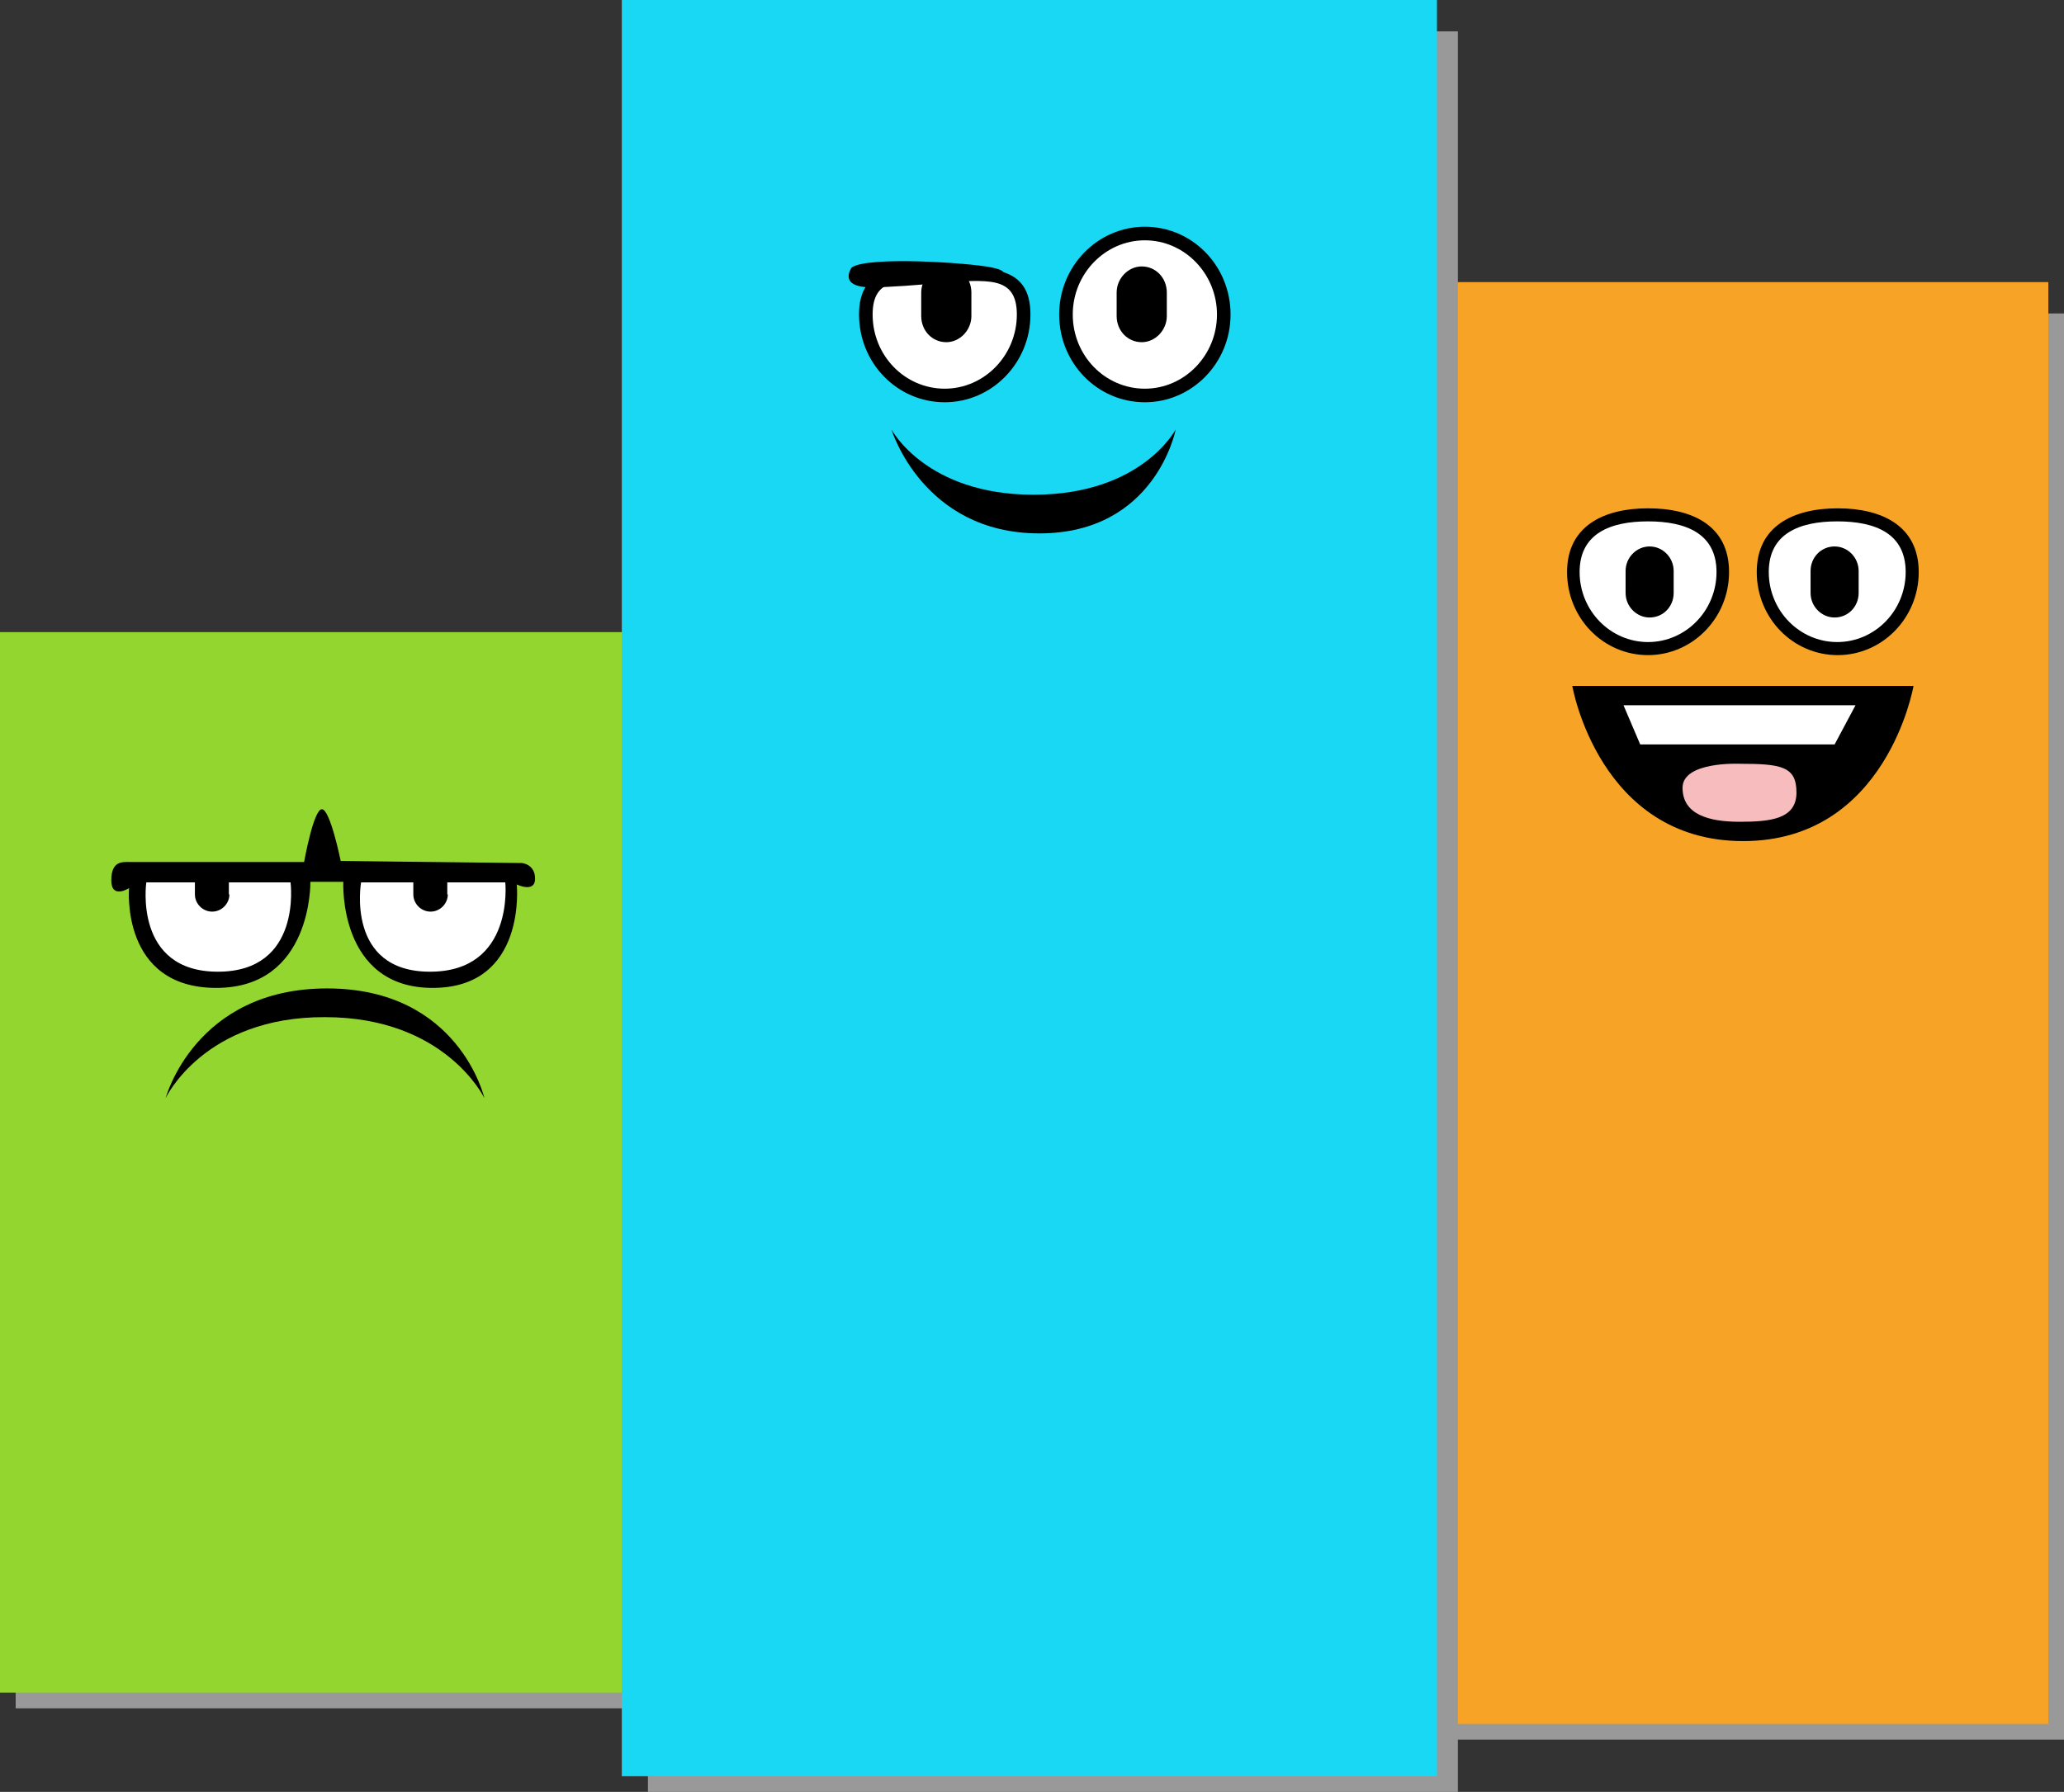 <?xml version="1.0" encoding="utf-8"?>
<!-- Generator: Adobe Illustrator 17.1.0, SVG Export Plug-In . SVG Version: 6.00 Build 0)  -->
<!DOCTYPE svg PUBLIC "-//W3C//DTD SVG 1.1//EN" "http://www.w3.org/Graphics/SVG/1.1/DTD/svg11.dtd">
<svg version="1.1" id="Capa_1" xmlns="http://www.w3.org/2000/svg" xmlns:xlink="http://www.w3.org/1999/xlink" x="0px" y="0px"
	 viewBox="0 0 395 343" enable-background="new 0 0 395 343" xml:space="preserve">
<rect x="0" y="0" width="395" height="343" fill="#333333" stroke="none"/>
<g>
	<rect x="238" y="60" fill="#999999" width="157" height="273"/>
	<rect x="237" y="54" fill="#F7A426" width="155" height="276"/>
	<g>
		<g>
			<g>
				<g>
					<path d="M300.9,131.3h65.3c0,0-5.1,29.7-32.6,29.7C306,161,300.9,131.3,300.9,131.3"/>
				</g>
			</g>
		</g>
		<g>
			<g>
				<g>
					<polygon fill="#FFFFFF" points="310.7,135 313.9,142.5 351.1,142.5 355.1,135 					"/>
				</g>
			</g>
		</g>
		<g>
			<g>
				<g>
					<path fill="#F7BDBE" d="M332.9,146.2c0,0-10.9-0.5-10.9,4.6c0,5.1,5,6.5,10.9,6.5c5.9,0,10.9-0.5,10.9-5.6
						C343.8,146.7,340.9,146.2,332.9,146.2"/>
				</g>
			</g>
		</g>
		<g>
			<g>
				<g>
					<path d="M330.9,109.5c0,8.8-7,15.9-15.5,15.9c-8.6,0-15.5-7.1-15.5-15.9c0-8.8,7-12.2,15.5-12.2
						C324,97.3,330.9,100.7,330.9,109.5"/>
				</g>
			</g>
		</g>
		<g>
			<g>
				<g>
					<path fill="#FFFFFF" d="M328.5,109.5c0,7.4-5.9,13.4-13.1,13.4c-7.2,0-13.1-6-13.1-13.4c0-7.4,5.9-9.7,13.1-9.7
						C322.6,99.8,328.5,102.1,328.5,109.5"/>
				</g>
			</g>
		</g>
		<g>
			<g>
				<g>
					<path d="M367.2,109.5c0,8.8-7,15.9-15.5,15.9c-8.6,0-15.5-7.1-15.5-15.9c0-8.8,7-12.2,15.5-12.2
						C360.2,97.3,367.2,100.7,367.2,109.5"/>
				</g>
			</g>
		</g>
		<g>
			<g>
				<g>
					<path fill="#FFFFFF" d="M364.7,109.5c0,7.4-5.9,13.4-13.1,13.4c-7.2,0-13.1-6-13.1-13.4c0-7.4,5.9-9.7,13.1-9.7
						C358.9,99.8,364.7,102.1,364.7,109.5"/>
				</g>
			</g>
		</g>
		<g>
			<g>
				<g>
					<path d="M320.3,113.5c0,2.6-2,4.7-4.6,4.7c-2.5,0-4.6-2.1-4.6-4.7v-4.2c0-2.6,2.1-4.7,4.6-4.7c2.5,0,4.6,2.1,4.6,4.7V113.5z"/>
				</g>
			</g>
		</g>
		<g>
			<g>
				<g>
					<path d="M355.7,113.5c0,2.6-2,4.7-4.6,4.7c-2.5,0-4.6-2.1-4.6-4.7v-4.2c0-2.6,2-4.7,4.6-4.7c2.5,0,4.6,2.1,4.6,4.7V113.5z"/>
				</g>
			</g>
		</g>
	</g>
	<rect x="3" y="126" fill="#999999" width="156" height="201"/>
	<rect y="121" fill="#94D630" width="156" height="203"/>
	<g>
		<g>
			<g>
				<g>
					<path d="M31.7,210.2c0,0,5.6-21,30.9-21c25.3,0,30.1,21,30.1,21s-7.4-15.5-30.5-15.5C39,194.6,31.7,210.2,31.7,210.2"/>
				</g>
			</g>
		</g>
		<g>
			<g>
				<g>
					<path d="M24.7,170c0,0-3.4,2.2-3.4-1.5c0-3.7,2.1-3.5,3.4-3.5h33.5c0,0,1.8-10.1,3.4-10.1c1.6,0,3.6,9.9,3.6,9.9l34.7,0.4
						c0,0,2.5,0.2,2.5,3c0,2.8-3.5,1.1-3.5,1.1s2,19.8-16.1,19.8c-18.1,0-17.1-20.3-17.1-20.3l-6.3,0c0,0,0.4,20.3-18,20.3
						S24.7,170,24.7,170"/>
				</g>
			</g>
		</g>
		<g>
			<g>
				<g>
					<path fill="#FFFFFF" d="M28,168.9c0,0-2.5,17.1,13.7,17.1s13.9-17.1,13.9-17.1H28z"/>
				</g>
			</g>
		</g>
		<g>
			<g>
				<g>
					<path fill="#FFFFFF" d="M96.7,168.9c0,0,1.8,17.1-14.4,17.1c-16.2,0-13.2-17.1-13.2-17.1H96.7z"/>
				</g>
			</g>
		</g>
		<g>
			<g>
				<g>
					<path d="M43.9,171.2c0,1.8-1.5,3.3-3.3,3.3c-1.8,0-3.3-1.5-3.3-3.3v-2.4h6.5V171.2z"/>
				</g>
			</g>
		</g>
		<g>
			<g>
				<g>
					<path d="M85.7,171.2c0,1.8-1.5,3.3-3.3,3.3c-1.8,0-3.3-1.5-3.3-3.3v-2.4h6.5V171.2z"/>
				</g>
			</g>
		</g>
	</g>
	<rect x="124" y="6" fill="#999999" width="155" height="337"/>
	<rect x="119" fill="#19D8F3" width="156" height="340"/>
	<g>
		<g>
			<g>
				<g>
					<path d="M197.2,60.2c0,9.3-7.4,16.8-16.4,16.8c-9.1,0-16.4-7.5-16.4-16.8c0-9.3,7.4-9,16.4-9C189.8,51.2,197.2,50.9,197.2,60.2
						"/>
				</g>
			</g>
		</g>
		<g>
			<g>
				<g>
					<path fill="#FFFFFF" d="M194.6,60.2c0,7.8-6.2,14.2-13.8,14.2c-7.6,0-13.8-6.3-13.8-14.2c0-7.8,6.2-6.3,13.8-6.3
						C188.4,53.9,194.6,52.4,194.6,60.2"/>
				</g>
			</g>
		</g>
		<g>
			<g>
				<g>
					<path d="M235.5,60.2c0,9.3-7.4,16.8-16.4,16.8c-9.1,0-16.4-7.5-16.4-16.8c0-9.3,7.4-16.8,16.4-16.8
						C228.2,43.4,235.5,50.9,235.5,60.2"/>
				</g>
			</g>
		</g>
		<g>
			<g>
				<g>
					<path fill="#FFFFFF" d="M232.9,60.2c0,7.8-6.2,14.2-13.8,14.2c-7.6,0-13.8-6.3-13.8-14.2c0-7.8,6.2-14.2,13.8-14.2
						C226.7,46,232.9,52.4,232.9,60.2"/>
				</g>
			</g>
		</g>
		<g>
			<g>
				<g>
					<path d="M185.9,60.5c0,2.7-2.2,5-4.8,5c-2.7,0-4.8-2.2-4.8-5V56c0-2.7,2.2-5,4.8-5c2.7,0,4.8,2.2,4.8,5V60.5z"/>
				</g>
			</g>
		</g>
		<g>
			<g>
				<g>
					<path d="M223.3,60.5c0,2.7-2.2,5-4.8,5c-2.7,0-4.8-2.2-4.8-5V56c0-2.7,2.2-5,4.8-5c2.7,0,4.8,2.2,4.8,5V60.5z"/>
				</g>
			</g>
		</g>
		<g>
			<g>
				<g>
					<path d="M163,51.2c0,0-2.8,3.8,3.8,3.8c6.7,0,24-1.9,24-1.9s3.4-1-1-1.9C185.6,50.3,166.1,49,163,51.2"/>
				</g>
			</g>
		</g>
		<g>
			<g>
				<g>
					<path d="M170.6,82.2c0,0,6,19.9,28.3,19.9c22.3,0,26.1-19.9,26.1-19.9s-6.5,12.5-27.2,12.5C177.2,94.7,170.6,82.2,170.6,82.2"
						/>
				</g>
			</g>
		</g>
	</g>
</g>
</svg>
